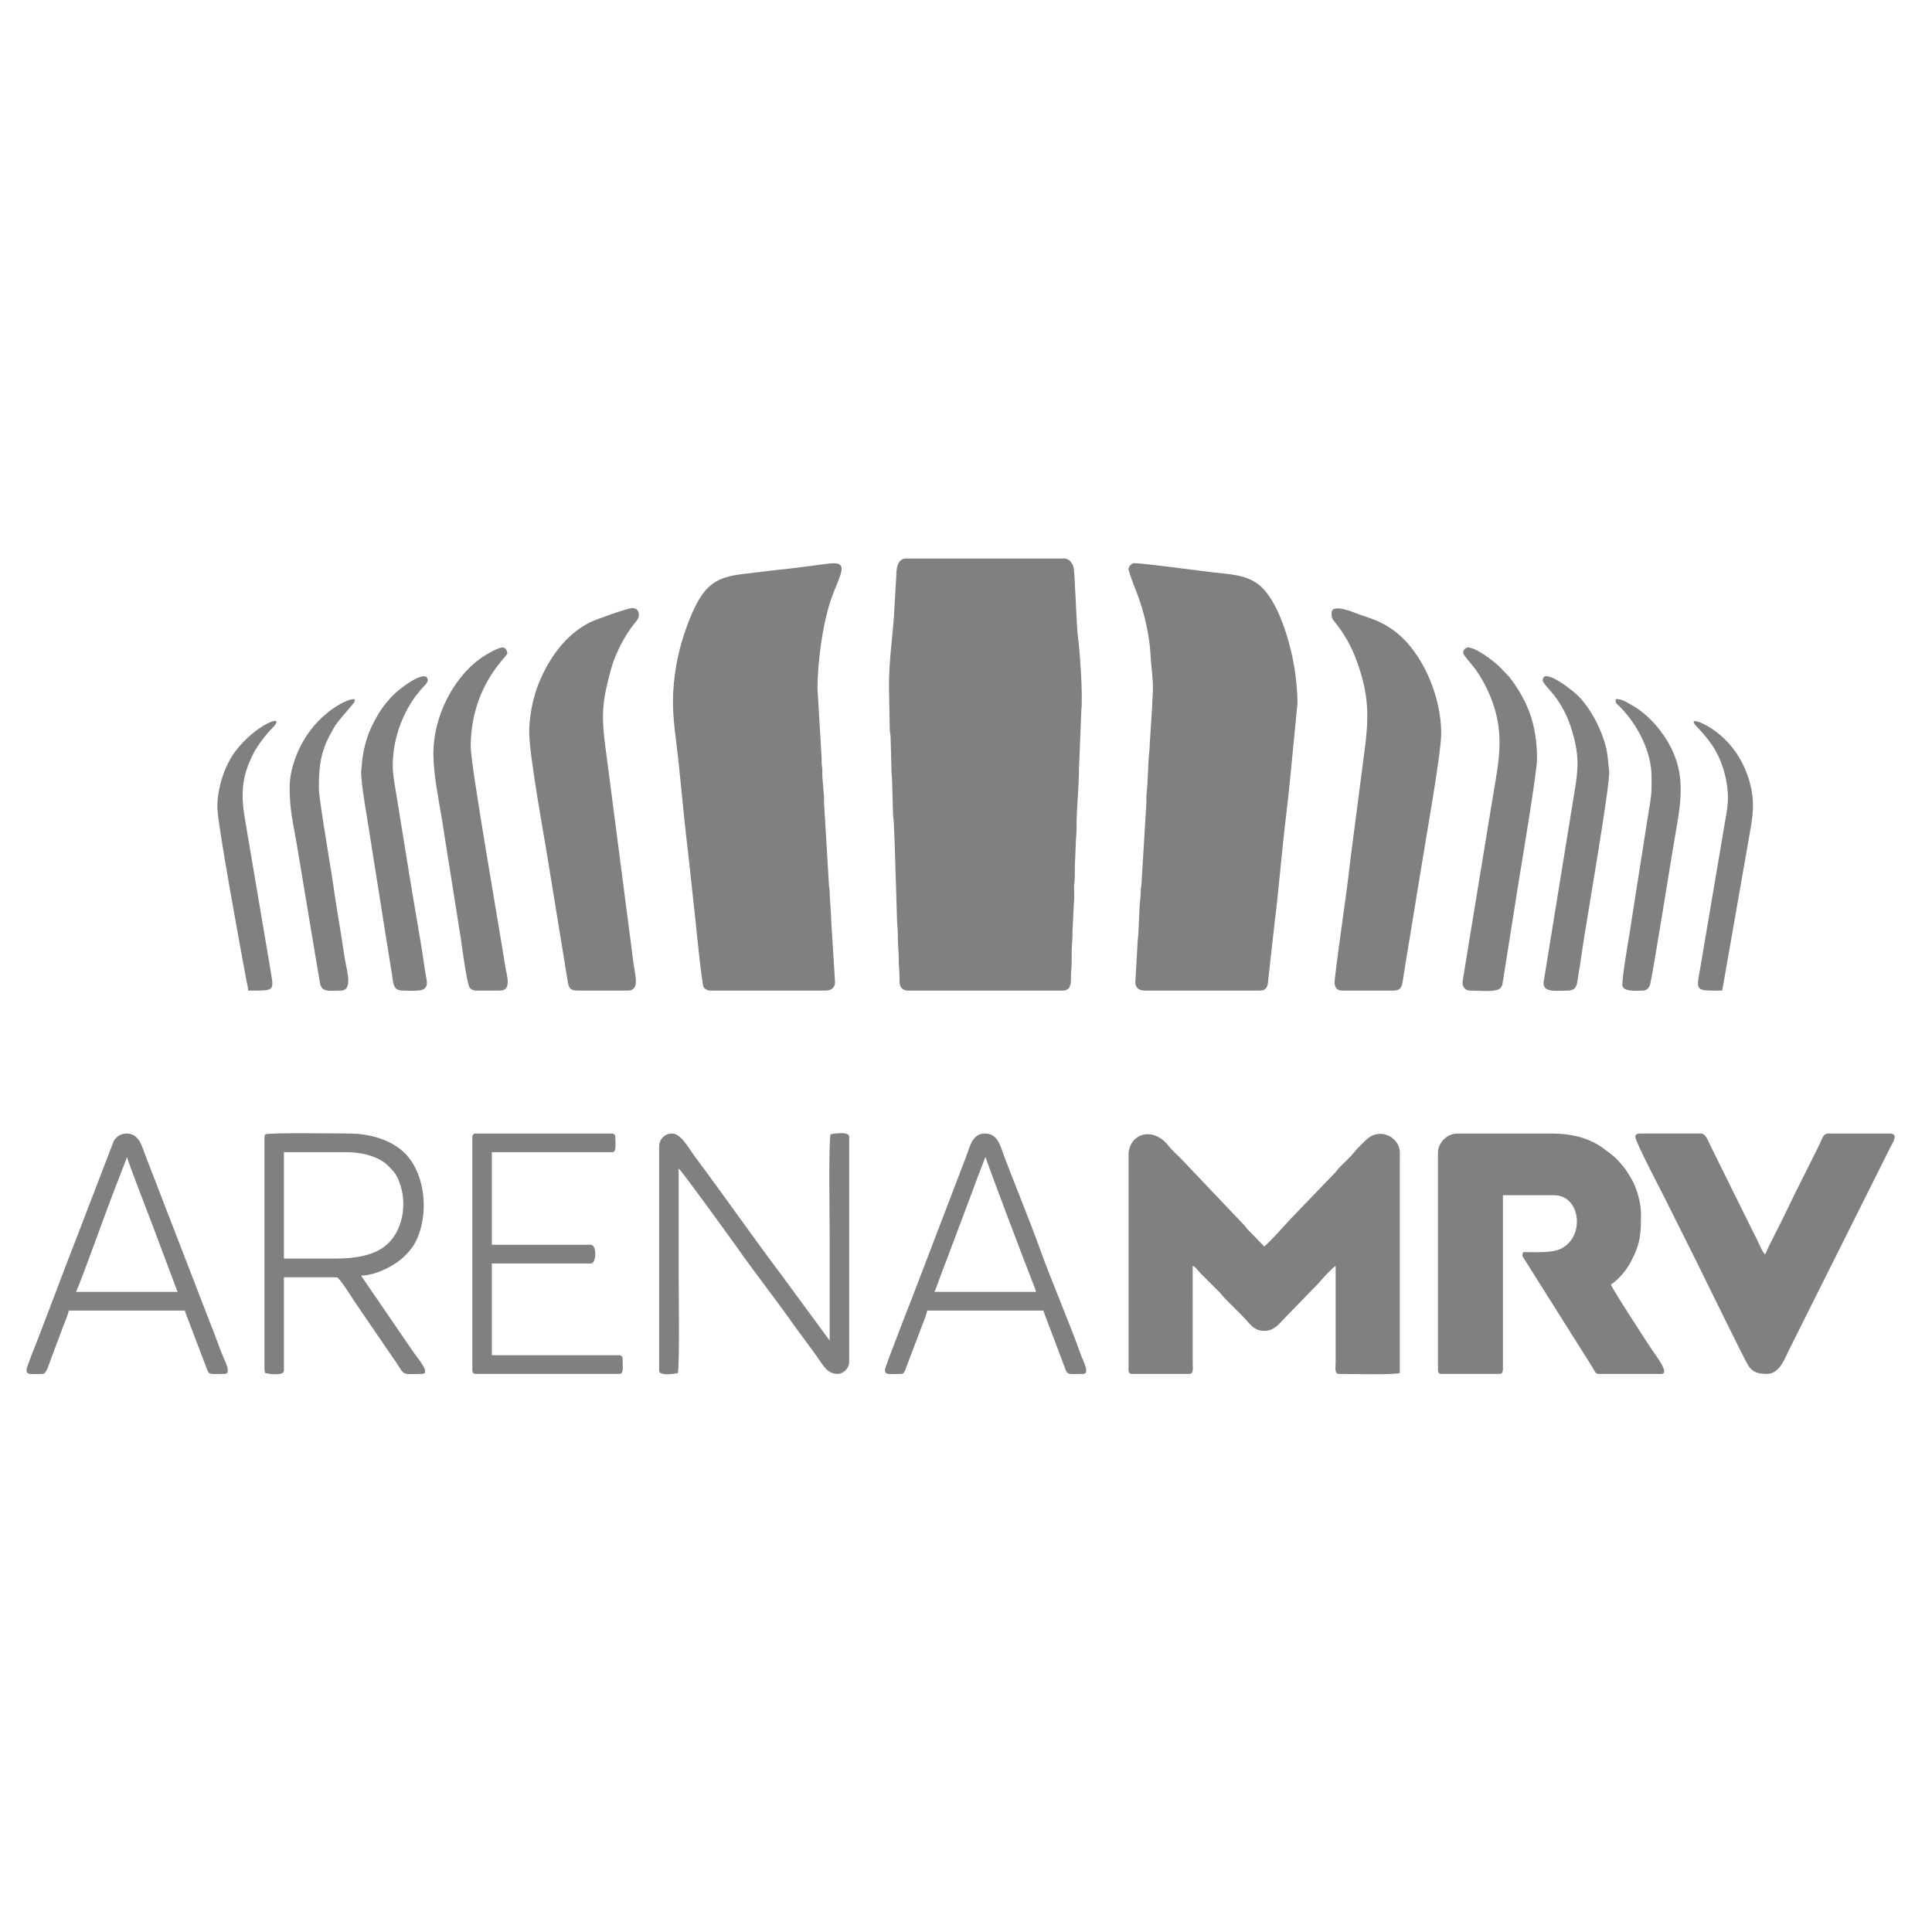<?xml version="1.0" encoding="UTF-8"?>
<!DOCTYPE svg PUBLIC "-//W3C//DTD SVG 1.1//EN" "http://www.w3.org/Graphics/SVG/1.1/DTD/svg11.dtd">
<!-- Creator: CorelDRAW 2021 (64 Bit) -->
<svg xmlns="http://www.w3.org/2000/svg" xml:space="preserve" width="25.4mm" height="25.4mm" version="1.1" style="shape-rendering:geometricPrecision; text-rendering:geometricPrecision; image-rendering:optimizeQuality; fill-rule:evenodd; clip-rule:evenodd"
viewBox="0 0 2540 2540"
 xmlns:xlink="http://www.w3.org/1999/xlink"
 xmlns:xodm="http://www.corel.com/coreldraw/odm/2003">
 <defs>
  <style type="text/css">
   <![CDATA[
    .fil0 {fill:gray}
   ]]>
  </style>
 </defs>
 <g id="Camada_x0020_1" visibility="hidden">
  <g id="_2628527959792">
   <path class="fil0" d="M853.18 925.32c157.02,-24.19 294.35,-98.99 412.36,-224.41 0,-0.31 0,-0.31 0.32,-0.31l0 0 0 0.31c188.93,200.54 427.18,271.79 715.73,213.11 22.57,241.48 -4.83,467.17 -82.86,677.05 -84.79,227.63 -228.58,436.54 -431.7,627.08 -61.57,58.03 -128.63,114.13 -201.17,168.3l0 0.32 0 0c-0.32,-0.32 -0.32,-0.32 -0.32,-0.32 -72.54,-54.17 -139.6,-110.27 -201.18,-168.3 -203.12,-190.54 -346.91,-399.45 -431.38,-627.08 -64.48,-173.12 -94.46,-356.9 -90.27,-551.3 0.97,-41.6 3.23,-83.51 7.41,-125.75 108.01,21.93 208.92,25.8 303.06,11.3zm0 -56.75c-108.65,19.01 -226.33,8.06 -353.35,-31.92 -8.71,68.67 -13.86,136.37 -14.83,203.12 0,8.7 -0.32,17.4 -0.32,26.11 0,183.77 30.3,358.51 90.92,525.19 89.3,245.36 244.7,472.33 465.87,680.6 68.67,64.49 143.14,127.03 224.39,187.96 80.92,-60.93 155.72,-123.47 224.08,-187.96 221.47,-208.27 376.56,-435.24 466.19,-680.6 60.28,-166.68 90.59,-341.42 90.59,-525.19 0,-74.81 -4.84,-151.53 -15.16,-229.23 -310.14,98.01 -565.48,19.99 -765.7,-233.75 -118.65,149.92 -255.99,238.58 -412.68,265.67z"/>
   <path class="fil0" d="M1371.94 1262.22l-76.42 0 -11.93 -41.59 -83.18 0 -11.61 41.59 -74.79 0 88.98 -250.83 79.95 0 89 250.83zm151.52 -0.32l0 -250.84 96.73 0 37.06 152.83 36.76 -152.83 96.09 0 0 250.84 -59.98 0 0 -191.19 -46.1 191.19 -54.16 0 -46.43 -191.19 0 191.19 -59.97 0zm414.61 51.91c18.06,-114.78 21.61,-234.38 10.64,-357.87 -268.24,54.82 -495.85,-13.55 -682.85,-204.73l0 -0.32 0 0c-0.32,0 -0.32,0 -0.32,0.32 -120.58,123.48 -257.93,195.7 -412.36,216.66 -85.11,11.28 -175.06,7.41 -270.17,-11.93 -2.58,28.05 -4.19,56.1 -5.16,83.83 -3.55,93.82 1.93,185.38 15.8,274.04l1344.42 0zm-1084.89 -299.52l8.39 -0.31c18.38,0 35.13,3.55 50.94,10.3 13.21,6.13 25.78,14.84 37.08,26.12 4.51,4.19 8.37,8.71 11.93,13.54l-52.24 32.25c-1.61,-1.62 -2.9,-3.56 -4.51,-5.16 -5.48,-6.13 -11.93,-10.97 -18.38,-14.52 -8.06,-3.85 -16.44,-5.8 -25.79,-5.8 -17.09,0 -31.92,6.78 -44.17,20.32 -12.25,13.54 -18.38,29.66 -18.38,49 0,19.02 6.13,35.14 18.38,48.69 11.61,12.89 25.47,19.66 41.91,20.31 0.65,0 1.61,0 2.26,0 17.41,0 31.92,-6.78 44.17,-20.31 2.9,-3.23 5.48,-6.46 7.74,-10l48.68 34.5c-3.55,4.51 -7.41,8.7 -11.6,12.9 -24.19,24.18 -53.53,36.43 -88.02,36.43 -1.62,0 -3.23,0 -4.52,0 -32.56,-1.3 -60.29,-13.23 -83.5,-36.43 -24.51,-24.19 -36.76,-53.53 -36.76,-88.02 0,-34.18 12.25,-63.52 36.76,-87.7 3.55,-3.86 7.74,-7.42 11.61,-10.63 19.98,-15.49 42.55,-24.19 68.02,-25.48z"/>
   <polygon class="fil0" points="1216.21,1166.47 1268.11,1166.47 1242.33,1076.2 "/>
   <path class="fil0" d="M602.68 1364.75c38.98,199.09 121.82,379.73 239.86,544.54l0 -544.54 -239.86 0zm1326.36 0l-240.19 0 0 544.54c118.24,-165.04 201.1,-344.81 240.19,-544.54zm-298.22 621.27l0 -621.27 -208.92 0 0 843.41c1.3,-0.97 2.25,-2.26 3.87,-3.23 76.74,-71.25 145.07,-144.11 205.05,-218.91zm-259.86 -621.27l-210.52 0 1.93 890.48 103.49 85.11 103.49 -85.11 1.61 -890.48zm-470.38 0l0 621.27c60.29,74.8 128.63,147.66 205.36,218.91 1.3,0.97 2.59,2.26 3.56,3.23l0 -843.41 -208.92 0z"/>
   <polygon class="fil0" points="1265.7,88.97 1328.26,237.94 1489.26,251.41 1366.92,356.93 1403.87,514.22 1265.7,430.47 1127.53,514.22 1164.48,356.93 1042.13,251.41 1203.14,237.94 "/>
  </g>
 </g>
 <g id="Camada_x0020_2">
  <g id="_2628527974096">
   <path class="fil0" d="M1168.73 901.93l1.03 56.63c0.16,5.37 1.08,5.91 1.15,11.66l1.02 38.49c-0.04,9.53 1.1,14.82 1.07,24.55l1.06 38.44c0.27,4.84 1.11,5.84 1.11,11.71l1.07 25.62c1.04,34.71 2.1,66.86 3.13,101.5 0.27,8.85 1.17,10.24 1.09,24.54 -0.05,9.01 1.12,15.55 1.08,25.61 -0.04,9.81 1.14,15.49 1.04,25.65 -0.04,4.76 -0.21,7.9 1.7,11.12 1.65,2.76 5.16,4.87 9.01,4.87l203.93 0c9.12,0 10.76,-7.46 10.72,-14.9 -0.06,-10.12 1.09,-16.62 1.04,-25.66 -0.03,-4.18 -0.17,-8.71 -0.05,-12.86 0.27,-8.88 1.14,-10.28 1.08,-24.55l1.87 -37.63c1.17,-8.54 -0.59,-17.57 0.58,-26.11 1.05,-7.67 0.29,-16 0.77,-24.86l1.03 -25.66c0.09,-7.2 1.17,-10.88 1.1,-24.53 -0.11,-19.32 3.34,-56.5 3.23,-75.78l3.03 -75.97c2.18,-19.4 -1.92,-78.53 -4.44,-96.68 -1.79,-12.9 -4.19,-83.94 -5.57,-90.53 -1.25,-5.95 -5.82,-12.3 -12.25,-12.3l-208.21 0c-11.43,0 -12.73,13.41 -12.78,22.45l-3.29 56.51c-2.52,30.67 -6.35,58.34 -6.35,88.67z"/>
   <path class="fil0" d="M884.72 923.29c0,16.57 2.12,34.91 3.96,49.42 5.87,46.25 9.7,98.34 15.57,144.59l10.46 96.31c0.37,4.52 8,79.65 10.18,83.78 1.52,2.86 5.12,4.93 8.95,4.93l151.61 0c8.47,0 13.35,-4.92 12.25,-13.21l-4.81 -76.44c-0.1,-14.07 -2.12,-29.63 -2.08,-38.5 0.03,-6.22 -0.97,-7.26 -1.12,-12.75l-6.08 -101.76c-0.59,-4.26 -0.07,-8.28 -0.29,-12.52l-2.15 -25.62c-0.25,-4.81 0.29,-8.63 -0.44,-13.43 -0.71,-4.71 -0.46,-7.29 -0.59,-12.23l-5.37 -90.73c0,-35.11 7.17,-88.97 19.38,-121.56 11.09,-29.61 22.5,-45.4 -3.25,-42.78 -7.15,0.73 -15.78,2.07 -22.73,2.93 -15.77,1.93 -31.31,4.25 -46.75,5.56l-45.75 5.5c-32.86,4.04 -47.08,13.64 -61.41,42.16 -6.05,12.04 -10.46,23.73 -14.99,37.32 -8.3,24.87 -14.55,56.49 -14.55,89.03z"/>
   <path class="fil0" d="M1483.7 748.18c0,3.7 10.1,29.36 12.2,34.79 8.12,21 15.64,53.94 16.64,77.31 0.6,13.97 3.2,28.79 3.2,43.79 0,10.06 -0.95,15.86 -1.03,25.66l-3.26 50.13c0.06,6.17 -0.62,8.26 -1,12.88 -1.22,15.04 -1.28,35.11 -3.1,51.35 -0.5,4.49 0.19,9.08 -0.31,13.57l-6.22 102.69c-0.15,5.4 -1.1,5.89 -1.14,11.68 -0.04,5.97 -0.38,8.54 -0.87,13 -1.36,12.19 -1.4,39.16 -3.07,51.39l-2.92 51.62c-1.45,9.17 3.32,14.28 12.24,14.28l151.61 0c10.72,0 10.27,-10.13 10.87,-15.82l8.04 -72.04c5.87,-46.26 9.75,-98.11 15.56,-144.6 1.93,-15.43 3.48,-31.56 5.22,-48.16l9.43 -97.35c0,-15.22 -1.93,-34.03 -4.12,-47.13 -5.39,-32.3 -21.07,-88.81 -47.11,-108.78 -17.11,-13.12 -37.4,-13.39 -60.79,-16.08 -12.14,-1.39 -99.83,-13.17 -103.88,-11.88 -2.91,0.92 -6.19,4.43 -6.19,7.7z"/>
   <path class="fil0" d="M1662.01 1638.65l-17.89 -18.42c-1.59,-1.58 -2.78,-2.59 -4.22,-4.32 -1.96,-2.35 -2.02,-2.94 -4.29,-5.31l-81.69 -85.94c-6.24,-6.75 -12.63,-11.61 -18.35,-19.02 -12.13,-15.72 -33,-19.86 -44.99,-6.39 -3.89,4.37 -6.88,10.95 -6.88,18.75l0 284.01c0,2.5 1.78,4.27 4.28,4.27l75.8 0c5.83,0 4.31,-7.9 4.28,-13.88l-0.01 -128.13c4.01,1.07 4.51,3.99 11.48,10.95l22.43 22.41c4.11,4.06 6.42,7.53 10.67,11.75 7.75,7.72 14.66,14.73 22.42,22.42 7.35,7.29 12.77,17.89 26.96,17.89 13.75,0 20.28,-10.14 27.49,-17.35l44.21 -45.49c4.56,-5.72 16.65,-18.82 22.26,-22.58l0 127.06c-0.02,5.87 -1.77,14.95 4.27,14.95 15.17,0 69.26,1.45 80.08,-1.07l0 -279.74c0,-7.48 0.84,-12.95 -1.62,-18.67 -6.68,-15.51 -25.22,-20.74 -38.37,-11.71 -4.06,2.8 -17.29,16.1 -20.42,20.16 -6.03,7.8 -12.84,12.98 -19.42,20.09 -2.13,2.3 -2.26,3.06 -4.26,5.34l-54.45 56.59c-8.99,8.92 -32.81,36.72 -39.77,41.38z"/>
   <path class="fil0" d="M1890.5 1514.79l0 287.22c0,2.5 1.77,4.27 4.27,4.27l76.87 0c3.29,0 4.28,-3.13 4.28,-6.41l0 -228.49 67.26 0c34.95,0 41.03,54.31 9.28,70.14 -12.14,6.05 -32.2,4.6 -49.85,4.6 -0.56,2.4 -1.07,2.46 -1.07,5.34l92.03 146.07c1.63,2.61 3.98,8.75 7.27,8.75l83.28 0c11.67,0 -7.03,-23.95 -12.6,-32.25 -4.71,-7.01 -52.4,-80.05 -53.6,-85.2 10.82,-7.25 20.51,-19.06 26.71,-30.95 12.59,-24.15 12.79,-37.07 12.79,-63.01 0,-14.31 -6.51,-34.67 -11.78,-43.73 -2.83,-4.87 -7.28,-12.47 -10.95,-16.81 -7.68,-9.07 -8.13,-10.15 -16.92,-17.25l-12.23 -9.12c-18.68,-12.51 -40.48,-17.72 -65.56,-17.72l-122.79 0c-8.12,0 -14.1,2.94 -18.47,7.15 -3.93,3.8 -8.22,10.21 -8.22,17.4z"/>
   <path class="fil0" d="M2149.95 1494.51c0,6.43 33.65,70.5 39.15,81.5 13.47,26.94 26.54,53.09 39.86,79.72 9.62,19.24 64.07,131.13 69.57,139.7 6,9.34 14.39,10.85 24.39,10.85 16.56,0 23.21,-19.72 29.18,-31.68 7.1,-14.18 13.55,-27.1 20.65,-41.28l102.49 -205c3.66,-7.31 6.67,-13.33 10.33,-20.64 2.85,-5.7 11.17,-17.44 -1.43,-17.44l-80.07 0c-7.63,0 -8.12,6.63 -13.17,16.72 -3.54,7.06 -6.44,12.87 -9.97,19.94 -6.97,13.94 -13.31,26.62 -20.29,40.57 -6.95,13.9 -12.99,27.05 -19.93,40.93 -3.34,6.68 -18.89,36.5 -19.93,40.93 -3.73,-2.74 -8.29,-14.46 -10.67,-19.22 -3.47,-6.94 -6.7,-13.4 -10.32,-20.65l-50.54 -102.14c-4.67,-9.34 -6.44,-17.08 -13.88,-17.08l-79.01 0c-3.28,0 -6.41,0.99 -6.41,4.27z"/>
   <path class="fil0" d="M695.74 961.72c0,32.88 20.57,141.99 26.07,177.86l24.39 149.65c1.31,8 2.37,13.09 12.53,13.09l67.27 0c3.73,0 6.06,-1.39 7.97,-3.8 4.44,-5.63 0.39,-21.17 -1.11,-31.88 -2.22,-15.76 -3.68,-30.1 -5.85,-45.4l-29.09 -223.96c-4.91,-37.18 -8.87,-60.91 0.52,-98.34 3.14,-12.51 5.16,-22.17 9.86,-33.92 5.99,-14.97 13.71,-29.41 23.19,-41.95 5.1,-6.75 8.39,-9.01 8.39,-15.1 0,-5.16 -3.38,-8.54 -8.54,-8.54 -6.27,0 -48.97,15.41 -55.18,18.49 -32.67,16.23 -54.79,47.9 -68.24,81.25 -6.35,15.75 -12.18,41.08 -12.18,62.55z"/>
   <path class="fil0" d="M1750.63 805.84c0,8.55 1,7.43 7.93,16.62 9.47,12.56 17.97,27.58 23.65,42.55 19.21,50.61 17.54,80.55 10.52,131.34l-17.54 135.14c-5.59,50.85 -14.65,105.66 -20.43,156.91 -0.79,6.97 0.93,13.92 9.75,13.92l67.27 0c9.23,0 11,-3.99 12.37,-12.18 1.25,-7.43 2.24,-14.64 3.33,-21.23l21.21 -129.33c4.74,-30.82 26.08,-148.3 26.08,-175.72 0,-47.35 -23.69,-105.73 -61.29,-134.1 -15.04,-11.34 -26.36,-15.23 -44.82,-21.38 -6.19,-2.07 -38.03,-16.46 -38.03,-2.54z"/>
   <path class="fil0" d="M866.57 1507.32l0 294.69c0,7.41 20.34,4.18 24.56,3.2 2.57,-11.05 1.07,-113.21 1.07,-133.46 0,-45.2 0,-90.4 0,-135.6 3.58,2.4 67.85,91.15 75.81,102.49 23.58,33.59 51.96,69.61 75.81,103.57l25.3 34.48c13.43,17.84 17.09,29.59 32.35,29.59 5.72,0 14.94,-5.83 14.94,-16.02l0 -295.75c0,-7.41 -20.33,-4.19 -24.55,-3.21 -2.58,11.05 -1.07,114.31 -1.07,134.54 0,45.55 0,91.11 0,136.66l-50.64 -68.94c-4.58,-6.06 -8.14,-11.21 -12.67,-17.23 -37.69,-50.08 -75.74,-104.62 -113.64,-155.42 -8.62,-11.56 -18.57,-30.67 -30.19,-30.67 -9.64,0 -17.08,7.43 -17.08,17.08z"/>
   <path class="fil0" d="M440.56 1654.66l-67.27 0 0 -139.87 83.28 0c21.3,0 42.44,6.67 53.14,17.33 7.03,7 10.64,10.22 14.77,20.48 12.11,30.09 4.88,67.95 -18.77,86.07 -15.28,11.72 -38.11,15.99 -65.15,15.99zm-91.83 -163.36c-0.55,2.4 -1.06,2.46 -1.06,5.34l0 303.23c0,2.89 0.51,2.95 1.06,5.34 4.22,0.98 24.56,4.21 24.56,-3.2l0 -122.79 69.4 0c3.45,0 21.06,28.37 23.06,31.39l44.2 64.71c3.55,5.36 7.15,10.18 10.9,15.8 12.29,18.43 6.43,15.16 33.95,15.16 12.41,0 -6.11,-21.18 -11.11,-28.39l-68.97 -100.8c18.43,-0.41 43.69,-12.13 57.93,-26.43 7.9,-7.93 12.59,-14.19 17.13,-25.58 14.19,-35.64 8.02,-86.45 -20.34,-111.61 -15.75,-13.98 -41.27,-23.23 -70.73,-23.23 -14.2,0 -103.68,-1.38 -109.98,1.06z"/>
   <path class="fil0" d="M1923.6 858.16c0,3.44 13.02,16.82 17.73,23.91 5.92,8.9 10.92,17.47 15.35,27.35 18.26,40.69 17.01,72.12 9.93,114.53 -2.37,14.22 -4.52,27.13 -6.86,41.19l-36.7 223.93c-1.38,8.52 3.28,13.25 10.16,13.25 14.34,0 33.88,2.45 39.35,-3.36 2.64,-2.81 2.55,-4.25 3.25,-8.49l21.46 -135.49c2.91,-17.3 23.49,-140.99 23.49,-156.95 0,-46.95 -13.18,-77.42 -36.28,-107.86l-14.65 -15.25c-9.07,-7.66 -26.42,-21.5 -38.34,-23.63 -4.06,-0.73 -7.89,2.75 -7.89,6.87z"/>
   <path class="fil0" d="M569.75 990.55c0,27.01 6.58,58.31 10.99,85.1l24.71 155.73c1.14,7.12 8.25,62.42 12,67.02 1.78,2.19 4.24,3.92 7.82,3.92l32.03 0c16.24,0 8.67,-20.68 6.86,-32.48 -6.52,-42.46 -45.3,-263.82 -45.3,-287.83 0,-80.13 48.05,-119.05 48.05,-122.79 0,-4.59 -2.89,-7.97 -6.36,-8.1 -2.26,-0.08 -8.53,2.72 -10.74,3.81 -6.82,3.38 -13.36,7.19 -19.37,11.6 -34.67,25.45 -60.69,75.58 -60.69,124.02z"/>
   <path class="fil0" d="M167.22 1521.2c0.44,5.27 30.21,81.09 32.98,88.74l33.22 88.5 -133.46 0c6.38,-13.31 41.57,-111.47 49.86,-132.71l17.01 -43.85c0.08,-0.15 0.25,-0.47 0.39,-0.68zm-132.39 279.74c0,7.47 6.16,5.34 21.35,5.34 4.97,0 7.77,-11.97 10.38,-18.45l16.01 -42.72c1.78,-4.57 7.44,-18.07 7.78,-22.11l152.68 0c0.69,2.93 2.68,7.74 3.95,10.99l24.7 65c3.52,9.2 3.33,7.29 23.67,7.29 9.48,0 0.07,-17.48 -2.6,-24.1 -2.81,-6.98 -5.17,-13.02 -7.68,-20.08 -2.44,-6.88 -5.19,-13.77 -7.72,-20.04l-85.11 -220.25c-5.76,-14.26 -8.56,-31.57 -26.08,-31.57 -7.74,0 -13.74,4.68 -16.67,10.02l-53.95 140.37c-5.16,12.74 -9.94,26.07 -15.12,39.34 -2.82,7.22 -4.81,12.84 -7.61,20.15l-23.02 60.26c-2.08,5.22 -14.96,37.12 -14.96,40.56z"/>
   <path class="fil0" d="M1295.79 1521.2c0.32,3.85 55.64,149.45 62.08,165.34 1.45,3.59 3.1,7.56 4.12,11.9l-133.47 0c3.1,-6.46 5.4,-14.44 8.23,-21.67 3.03,-7.78 5.46,-14.55 8.54,-22.42l33.25 -88.47c2.92,-7.82 5.31,-14.7 8.39,-22.57l8.07 -20.76c0.1,-0.18 0.32,-0.53 0.4,-0.67 0.07,-0.15 0.24,-0.47 0.39,-0.68zm-132.4 279.74c0,7.47 6.16,5.34 21.36,5.34 4.14,0 5.25,-4.56 6.31,-7.57l20.22 -53.45c1.81,-4.91 7.28,-17.98 7.63,-22.26l152.69 0 28.67 75.96c3.19,9.33 4.2,7.32 23.64,7.32 9.58,0 -0.03,-17.12 -2.53,-24.16 -15.6,-43.95 -38.33,-96.13 -54.18,-140.14 -13.74,-38.16 -31.68,-81.45 -46.4,-120.16 -5.82,-15.29 -8.54,-31.58 -26.08,-31.58 -15.83,0 -19.48,16.34 -24.43,30.02l-61.15 159.87c-5.72,15.5 -45.75,116.75 -45.75,120.81z"/>
   <path class="fil0" d="M621 1494.51l0 307.5c0,2.5 1.77,4.27 4.27,4.27l188.98 0c6.24,0 4.27,-9.7 4.27,-20.29 0,-2.5 -1.77,-4.27 -4.27,-4.27l-167.63 0 0 -120.65 130.26 0c7.65,0 7.65,-24.56 0,-24.56l-130.26 0 0 -121.72 158.02 0c6.24,0 4.28,-9.7 4.28,-20.28 0,-2.5 -1.78,-4.27 -4.28,-4.27l-179.37 0c-2.5,0 -4.27,1.77 -4.27,4.27z"/>
   <path class="fil0" d="M529.18 1302.32c7.41,0 23.38,1.19 27.97,-1.92 6.97,-4.7 3.25,-12.64 1.74,-23.53 -5.3,-38.23 -14.32,-86.65 -20.57,-125.69l-17.38 -107.55c-1.86,-11.13 -4.58,-25.04 -4.58,-37.06 0,-33.52 11.46,-65.07 28.83,-89.69 2.79,-3.94 5.71,-7 8.54,-10.68 2.31,-2.99 8.55,-7.91 8.55,-11.74 0,-17.26 -40.03,11.59 -50.64,25.17 -1.67,2.13 -2.43,2.67 -3.98,4.57 -2.3,2.81 -5.45,6.97 -7.26,9.82 -13.26,20.91 -20.19,37.91 -23.88,62.6 -0.57,3.88 -0.96,11.63 -1.52,15.59 -1.38,9.75 5.45,50.24 7.35,61.47l28.21 177.86c1.63,10.19 3.11,19.65 4.74,29.43 1.79,10.81 0.88,21.35 13.88,21.35z"/>
   <path class="fil0" d="M2028.23 894.46c0,3.57 11.74,15.01 16.64,21.8 12.73,17.66 19.18,32.91 24.58,54.43 7.15,28.43 4.79,45.02 -0.03,73.86l-40.13 247.21c-0.49,13.73 16.53,10.56 32.04,10.56 12.81,0 11.99,-10.04 13.73,-20.43 1.71,-10.14 3.18,-19.33 4.6,-29.57 5.09,-36.7 37.99,-223.32 35.87,-239.02 -1.43,-10.55 -1.57,-20.21 -4,-30.24 -5.75,-23.72 -19.33,-50.09 -36.03,-67.54 -6.94,-7.25 -47.27,-39.1 -47.27,-21.06z"/>
   <path class="fil0" d="M2171.31 1021.51c0,24.03 0.03,22.32 -4.12,47.14l-25.03 159.69c-2.23,13.45 -9.29,54.99 -9.29,66.51 0,9.78 20.67,7.47 26.69,7.47 5.43,0 8.66,-3.54 9.91,-8.24 3.18,-11.95 26.88,-160.19 30.36,-181.04 9.38,-56.23 22.03,-99.88 -16,-151.02 -10.65,-14.33 -24.62,-27.72 -40.63,-36.25 -5.91,-3.15 -10.56,-6.75 -18.87,-6.75 -1.24,5.84 1.46,6.11 5.62,10.39 22.97,23.58 41.36,58.44 41.36,92.1z"/>
   <path class="fil0" d="M380.77 1035.4c0,30.86 4.87,46.95 9.76,76.72 3.58,21.78 7.23,43.45 10.98,65.89 3.74,22.38 7.4,44.43 10.98,65.89l8.35 49.31c2.61,11.74 12.03,9.11 27.19,9.11 16.31,0 8.03,-25.61 5.5,-40.73 -1.84,-11.01 -3.2,-20.92 -5.03,-32.34 -3.44,-21.45 -7.18,-42.6 -10.02,-63.65 -1.43,-10.63 -3.26,-20.42 -4.95,-31.36 -2.63,-17.09 -14.33,-86.08 -14.33,-97.78 0,-28.13 2.1,-47.76 15.56,-71.99 2.55,-4.58 3.82,-7.34 6.64,-11.52 6.27,-9.28 24.78,-28.81 24.78,-30.73l0 -3.2c-10.57,0 -27.57,11.44 -34.91,17.4 -10.07,8.17 -16.82,15.15 -24.59,25.6 -12.14,16.33 -25.91,45.46 -25.91,73.38z"/>
   <path class="fil0" d="M285.74 1061.02c0,21.45 31.35,190.85 37.82,225.9 0.9,4.88 2.66,11.28 2.75,15.4 34.42,0 33.95,1.03 29.89,-23.48 -0.88,-5.35 -1.62,-9.77 -2.58,-15.57l-30.8 -181.67c-6.23,-35.76 -6.38,-58.8 10.95,-92.13 4.54,-8.73 15.9,-23.99 23.22,-31.23 23.39,-23.13 -21.9,-5.85 -48.39,30.62 -13.75,18.94 -22.86,47.29 -22.86,72.16z"/>
   <path class="fil0" d="M2271.67 1048.21c0,12.83 -1.88,20.89 -3.82,32.49l-30.8 181.66c-0.93,5.56 -1.69,10.62 -2.66,15.5 -5.31,26.64 -1.98,24.46 29.81,24.46l36.75 -209.89c4.88,-26.81 5.81,-45.41 -2.96,-71.61 -9.22,-27.53 -27.43,-50.91 -51.88,-65.57 -12.68,-7.59 -28.44,-12.49 -13.14,2.46 3.48,3.39 5.18,6.03 8.53,9.62 2.83,3.02 5.42,6.88 7.92,10.24 12.72,17.13 22.25,45.62 22.25,70.64z"/>
  </g>
 </g>
</svg>
